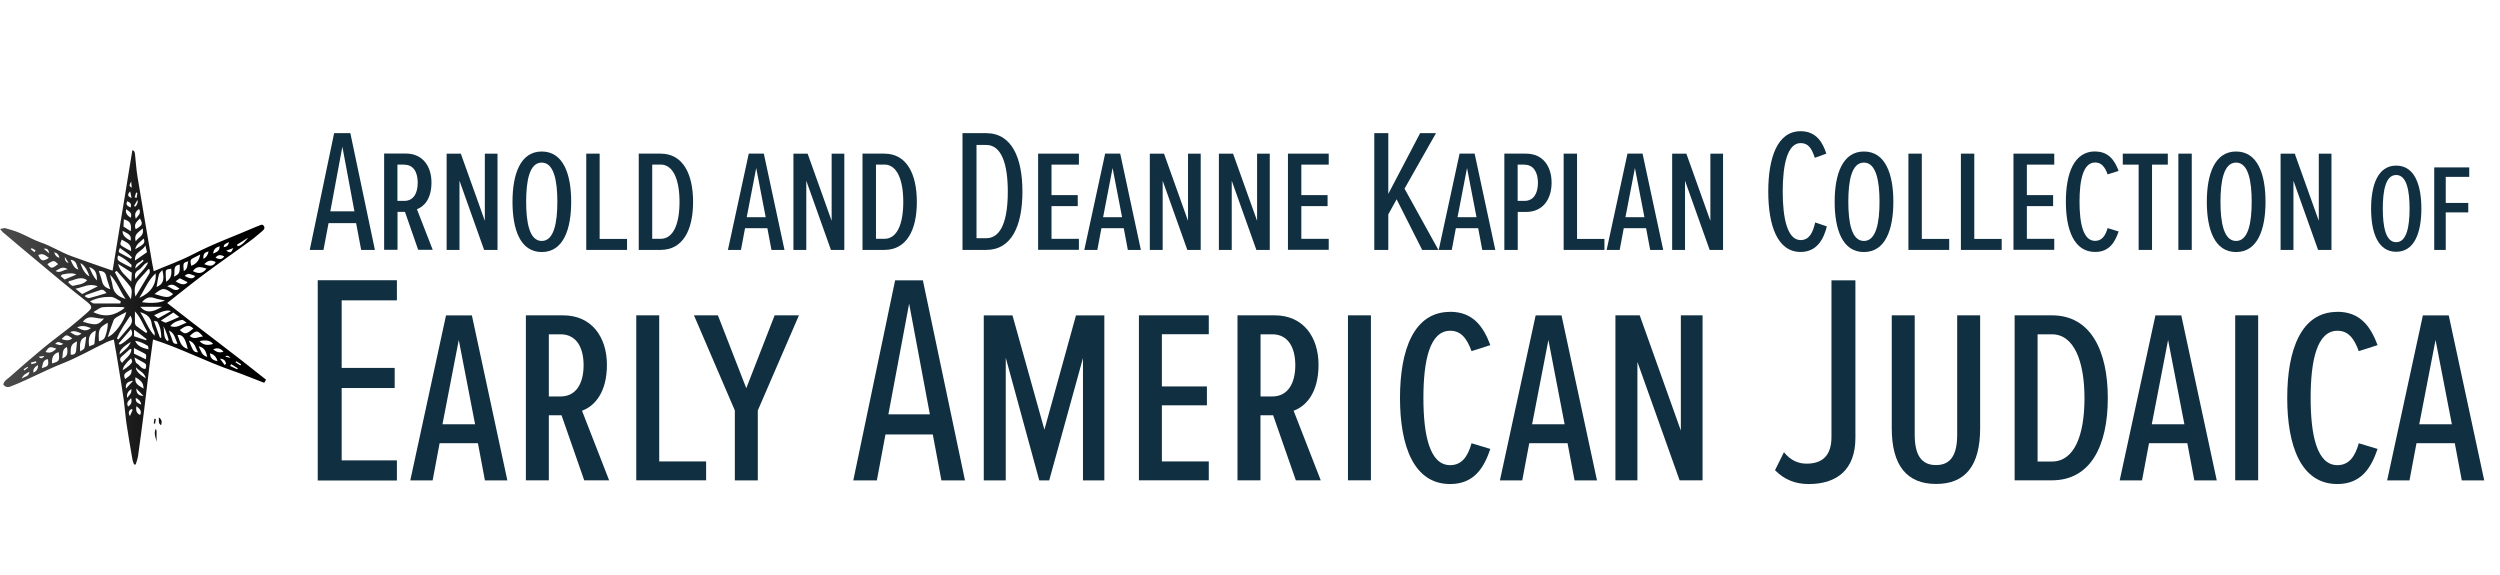 <?xml version="1.0" encoding="UTF-8"?>
<svg id="Layer_2" data-name="Layer 2" xmlns="http://www.w3.org/2000/svg" xmlns:xlink="http://www.w3.org/1999/xlink"
     viewBox="0 0 282 64.88">
    <defs>
        <style>
            .cls-1 {
            fill: none;
            }

            .cls-2 {
            fill: url(#linear-gradient);
            }

            .cls-3 {
            fill: #102f41;
            }
        </style>
        <linearGradient id="linear-gradient" x1="0" y1="34.68" x2="30" y2="34.68" gradientUnits="userSpaceOnUse">
            <stop offset="0" stop-color="#4d4d4d"/>
            <stop offset=".77" stop-color="#000"/>
            <stop offset=".8" stop-color="#000"/>
            <stop offset="1" stop-color="#000"/>
        </linearGradient>
    </defs>
    <g id="Layer_1-2" data-name="Layer 1">
        <g>
            <rect class="cls-1" x="32" y="4.18" width="250" height="59"/>
            <path class="cls-3"
                  d="M40.17,25.17h-3.11l-.57,3.02h-1.55l2.75-13.17h1.83l2.77,13.17h-1.55l-.57-3.02ZM37.25,23.84h2.73l-1.36-7.29-1.36,7.29Z"/>
            <path class="cls-3"
                  d="M45.68,23.9h-.84v4.28h-1.51v-10.86h2.46c1.87,0,2.88,1.42,2.88,3.26s-.82,2.72-1.64,3.02l1.78,4.58h-1.64l-1.49-4.28ZM45.61,18.57h-.78v4.09h.78c1.03,0,1.51-.87,1.51-2.05s-.48-2.03-1.51-2.03Z"/>
            <path class="cls-3" d="M51.83,20.41v7.78h-1.45v-10.86h1.6l2.71,7.58v-7.58h1.43v10.86h-1.51l-2.77-7.78Z"/>
            <path class="cls-3"
                  d="M61.11,17.09c2.44,0,3.32,2.57,3.32,5.67s-.88,5.67-3.32,5.67-3.3-2.57-3.3-5.67.88-5.67,3.3-5.67ZM61.11,18.34c-1.39,0-1.76,2.05-1.76,4.42s.38,4.42,1.76,4.42,1.76-2.07,1.76-4.42-.38-4.42-1.76-4.42Z"/>
            <path class="cls-3" d="M66.13,17.33h1.51v9.62h3.09v1.24h-4.6v-10.86Z"/>
            <path class="cls-3"
                  d="M72.05,17.33h2.46c2.54,0,3.67,2.31,3.67,5.45s-1.13,5.41-3.67,5.41h-2.46v-10.86ZM74.51,18.57h-.94v8.37h.94c1.47,0,2.14-1.72,2.14-4.17s-.69-4.21-2.14-4.21Z"/>
            <path class="cls-3"
                  d="M88.49,28.19h-1.47l-.46-2.45h-2.52l-.46,2.45h-1.47l2.35-10.86h1.7l2.33,10.86ZM84.23,24.5h2.14l-1.07-5.55-1.07,5.55Z"/>
            <path class="cls-3" d="M90.95,20.41v7.78h-1.45v-10.86h1.6l2.71,7.58v-7.58h1.43v10.86h-1.51l-2.77-7.78Z"/>
            <path class="cls-3"
                  d="M97.29,17.33h2.46c2.54,0,3.67,2.31,3.67,5.45s-1.13,5.41-3.67,5.41h-2.46v-10.86ZM99.75,18.57h-.94v8.37h.94c1.47,0,2.14-1.72,2.14-4.17s-.69-4.21-2.14-4.21Z"/>
            <path class="cls-3"
                  d="M108.57,15.02h2.67c2.9,0,4.09,2.8,4.09,6.59s-1.18,6.58-4.09,6.58h-2.67v-13.17ZM111.24,26.87c1.76,0,2.44-2.17,2.44-5.25s-.69-5.27-2.44-5.27h-1.09v10.52h1.09Z"/>
            <path class="cls-3" d="M117.1,17.33h4.6v1.24h-3.09v3.44h2.96v1.24h-2.96v3.69h3.09v1.24h-4.6v-10.86Z"/>
            <path class="cls-3"
                  d="M128.69,28.19h-1.47l-.46-2.45h-2.52l-.46,2.45h-1.47l2.35-10.86h1.7l2.33,10.86ZM124.43,24.5h2.14l-1.07-5.55-1.07,5.55Z"/>
            <path class="cls-3" d="M131.15,20.41v7.78h-1.45v-10.86h1.6l2.71,7.58v-7.58h1.43v10.86h-1.51l-2.77-7.78Z"/>
            <path class="cls-3" d="M138.94,20.41v7.78h-1.45v-10.86h1.6l2.71,7.58v-7.58h1.43v10.86h-1.51l-2.77-7.78Z"/>
            <path class="cls-3" d="M145.28,17.33h4.6v1.24h-3.09v3.44h2.96v1.24h-2.96v3.69h3.09v1.24h-4.6v-10.86Z"/>
            <path class="cls-3"
                  d="M157.54,22.48l-.94,1.7v4.01h-1.58v-13.17h1.58v6.85l3.59-6.85h1.79l-3.55,6.26,3.82,6.91h-1.83l-2.88-5.71Z"/>
            <path class="cls-3"
                  d="M168.67,28.19h-1.47l-.46-2.45h-2.52l-.46,2.45h-1.47l2.35-10.86h1.7l2.33,10.86ZM164.41,24.5h2.14l-1.07-5.55-1.07,5.55Z"/>
            <path class="cls-3"
                  d="M169.68,17.33h2.44c2,0,2.9,1.52,2.9,3.28s-.9,3.3-2.9,3.3h-.92v4.28h-1.51v-10.86ZM171.97,18.57h-.78v4.09h.78c1.03,0,1.51-.87,1.51-2.03s-.48-2.05-1.51-2.05Z"/>
            <path class="cls-3" d="M176.38,17.33h1.51v9.62h3.09v1.24h-4.6v-10.86Z"/>
            <path class="cls-3"
                  d="M187.61,28.19h-1.47l-.46-2.45h-2.52l-.46,2.45h-1.47l2.35-10.86h1.7l2.33,10.86ZM183.35,24.5h2.14l-1.07-5.55-1.07,5.55Z"/>
            <path class="cls-3" d="M190.07,20.41v7.78h-1.45v-10.86h1.6l2.71,7.58v-7.58h1.43v10.86h-1.51l-2.77-7.78Z"/>
            <path class="cls-3"
                  d="M199.46,21.61c0-3.83,1.03-6.81,3.65-6.81,1.79,0,2.5,1.3,2.9,2.53l-1.3.47c-.34-1.03-.71-1.66-1.6-1.66-1.47,0-2.02,2.37-2.02,5.47s.55,5.47,2.02,5.47c.99,0,1.39-.87,1.64-1.99l1.32.45c-.36,1.42-1.11,2.88-2.96,2.88-2.62,0-3.65-2.98-3.65-6.81Z"/>
            <path class="cls-3"
                  d="M210.25,17.09c2.44,0,3.32,2.57,3.32,5.67s-.88,5.67-3.32,5.67-3.3-2.57-3.3-5.67.88-5.67,3.3-5.67ZM210.25,18.34c-1.39,0-1.76,2.05-1.76,4.42s.38,4.42,1.76,4.42,1.76-2.07,1.76-4.42-.38-4.42-1.76-4.42Z"/>
            <path class="cls-3" d="M215.27,17.33h1.51v9.62h3.09v1.24h-4.6v-10.86Z"/>
            <path class="cls-3" d="M221.19,17.33h1.51v9.62h3.09v1.24h-4.6v-10.86Z"/>
            <path class="cls-3" d="M227.12,17.33h4.6v1.24h-3.09v3.44h2.96v1.24h-2.96v3.69h3.09v1.24h-4.6v-10.86Z"/>
            <path class="cls-3"
                  d="M236.33,17.09c1.53,0,2.21,1.01,2.65,2.19l-1.24.39c-.31-.87-.71-1.34-1.41-1.34-1.34,0-1.76,1.95-1.76,4.42s.42,4.42,1.76,4.42c.73,0,1.15-.53,1.41-1.44l1.24.38c-.42,1.24-1.07,2.31-2.65,2.31-2.39,0-3.3-2.51-3.3-5.67s.9-5.67,3.3-5.67Z"/>
            <path class="cls-3" d="M241.23,18.57h-1.78v-1.24h5.08v1.24h-1.78v9.62h-1.51v-9.62Z"/>
            <path class="cls-3" d="M245.72,17.33h1.51v10.86h-1.51v-10.86Z"/>
            <path class="cls-3"
                  d="M252.23,17.09c2.44,0,3.32,2.57,3.32,5.67s-.88,5.67-3.32,5.67-3.3-2.57-3.3-5.67.88-5.67,3.3-5.67ZM252.23,18.34c-1.38,0-1.76,2.05-1.76,4.42s.38,4.42,1.76,4.42,1.76-2.07,1.76-4.42-.38-4.42-1.76-4.42Z"/>
            <path class="cls-3" d="M258.7,20.41v7.78h-1.45v-10.86h1.6l2.71,7.58v-7.58h1.43v10.86h-1.51l-2.77-7.78Z"/>
            <path class="cls-3"
                  d="M270.29,18.68c2.09,0,2.84,2.2,2.84,4.86s-.76,4.86-2.84,4.86-2.83-2.2-2.83-4.86.76-4.86,2.83-4.86ZM270.29,19.74c-1.19,0-1.51,1.76-1.51,3.79s.32,3.79,1.51,3.79,1.51-1.78,1.51-3.79-.32-3.79-1.51-3.79Z"/>
            <path class="cls-3" d="M274.59,18.88h3.94v1.07h-2.65v2.94h2.54v1.07h-2.54v4.23h-1.3v-9.31Z"/>
            <path class="cls-3" d="M35.84,31.61h8.93v2.27h-6.23v7.62h5.98v2.27h-5.98v8.16h6.23v2.27h-8.93v-22.57Z"/>
            <path class="cls-3"
                  d="M57.22,54.19h-2.52l-.79-4.2h-4.32l-.79,4.2h-2.52l4.03-18.61h2.92l4,18.61ZM49.92,47.86h3.67l-1.84-9.51-1.84,9.51Z"/>
            <path class="cls-3"
                  d="M63.35,46.84h-1.44v7.34h-2.59v-18.61h4.21c3.2,0,4.93,2.44,4.93,5.58s-1.4,4.67-2.81,5.18l3.06,7.85h-2.81l-2.56-7.34ZM63.24,37.71h-1.33v7.01h1.33c1.76,0,2.59-1.49,2.59-3.52s-.83-3.49-2.59-3.49Z"/>
            <path class="cls-3" d="M71.77,35.57h2.59v16.48h5.29v2.13h-7.88v-18.61Z"/>
            <path class="cls-3" d="M82.89,46.3l-4.61-10.73h2.7l3.2,8.22,3.2-8.22h2.74l-4.64,10.73v7.89h-2.59v-7.89Z"/>
            <path class="cls-3"
                  d="M105.21,49.01h-5.33l-.97,5.18h-2.66l4.72-22.57h3.13l4.75,22.57h-2.66l-.97-5.18ZM100.21,46.74h4.68l-2.34-12.49-2.34,12.49Z"/>
            <path class="cls-3"
                  d="M122.17,40.35l-3.82,13.84h-1.12l-3.78-13.84v13.84h-2.48v-18.61h3.24l3.6,12.89,3.56-12.89h3.2v18.61h-2.41v-13.84Z"/>
            <path class="cls-3" d="M128.47,35.57h7.88v2.13h-5.29v5.89h5.08v2.13h-5.08v6.33h5.29v2.13h-7.88v-18.61Z"/>
            <path class="cls-3"
                  d="M143.62,46.84h-1.44v7.34h-2.59v-18.61h4.21c3.2,0,4.93,2.44,4.93,5.58s-1.4,4.67-2.81,5.18l3.06,7.85h-2.81l-2.56-7.34ZM143.52,37.71h-1.33v7.01h1.33c1.76,0,2.59-1.49,2.59-3.52s-.83-3.49-2.59-3.49Z"/>
            <path class="cls-3" d="M152.05,35.57h2.59v18.61h-2.59v-18.61Z"/>
            <path class="cls-3"
                  d="M163.57,35.17c2.63,0,3.78,1.73,4.54,3.76l-2.12.68c-.54-1.49-1.22-2.3-2.41-2.3-2.3,0-3.02,3.35-3.02,7.58s.72,7.58,3.02,7.58c1.26,0,1.98-.91,2.41-2.47l2.12.64c-.72,2.13-1.83,3.96-4.54,3.96-4.1,0-5.65-4.3-5.65-9.71s1.55-9.71,5.65-9.71Z"/>
            <path class="cls-3"
                  d="M180.13,54.19h-2.52l-.79-4.2h-4.32l-.79,4.2h-2.52l4.03-18.61h2.92l4,18.61ZM172.82,47.86h3.67l-1.83-9.51-1.84,9.51Z"/>
            <path class="cls-3" d="M184.7,40.85v13.33h-2.48v-18.61h2.74l4.64,13v-13h2.45v18.61h-2.59l-4.75-13.33Z"/>
            <path class="cls-3"
                  d="M201.23,51.01c.76.95,1.66,1.29,2.55,1.29,1.76,0,2.81-.88,2.81-3.01v-17.67h2.7v17.77c0,3.62-2.12,5.21-5.26,5.21-1.44,0-2.7-.44-3.81-1.56l1.01-2.03Z"/>
            <path class="cls-3"
                  d="M213.39,35.57h2.59v13.47c0,2.3.76,3.42,2.41,3.42s2.38-1.15,2.38-3.42v-13.47h2.59v12.73c0,4.26-1.69,6.29-4.97,6.29s-5-2.06-5-6.29v-12.73Z"/>
            <path class="cls-3"
                  d="M227.25,35.57h4.21c4.36,0,6.3,3.96,6.3,9.34s-1.94,9.27-6.3,9.27h-4.21v-18.61ZM231.46,37.71h-1.62v14.35h1.62c2.52,0,3.67-2.94,3.67-7.14s-1.19-7.21-3.67-7.21Z"/>
            <path class="cls-3"
                  d="M250.04,54.19h-2.52l-.79-4.2h-4.32l-.79,4.2h-2.52l4.03-18.61h2.92l4,18.61ZM242.73,47.86h3.67l-1.84-9.51-1.84,9.51Z"/>
            <path class="cls-3" d="M252.13,35.57h2.59v18.61h-2.59v-18.61Z"/>
            <path class="cls-3"
                  d="M263.65,35.17c2.63,0,3.78,1.73,4.54,3.76l-2.12.68c-.54-1.49-1.22-2.3-2.41-2.3-2.3,0-3.02,3.35-3.02,7.58s.72,7.58,3.02,7.58c1.26,0,1.98-.91,2.41-2.47l2.12.64c-.72,2.13-1.84,3.96-4.54,3.96-4.1,0-5.65-4.3-5.65-9.71s1.55-9.71,5.65-9.71Z"/>
            <path class="cls-3"
                  d="M280.21,54.19h-2.52l-.79-4.2h-4.32l-.79,4.2h-2.52l4.03-18.61h2.92l4,18.61ZM272.9,47.86h3.67l-1.84-9.51-1.84,9.51Z"/>
        </g>
        <path class="cls-2"
              d="M17.32,30.6c1.55-.66,3.05-1.19,4.46-1.92,2.32-1.21,4.77-2.08,7.16-3.12.09-.04.18-.06.27-.1.2-.09.4-.22.56.04.14.24-.01.42-.18.56-.48.4-.94.81-1.44,1.17-1.69,1.23-3.41,2.42-5.09,3.67-1.39,1.04-2.75,2.14-4.2,3.28,3.74,2.95,7.5,5.71,11.15,8.65-.12.2-.18.3-.21.35-1.21-.46-2.36-.94-3.53-1.35-3.03-1.04-5.89-2.55-9.01-3.54-.14,1.07-.28,2.06-.41,3.05-.22,1.75-.41,3.49-.63,5.24-.21,1.62-.42,3.25-.65,4.87-.05.32-.17.63-.26.94-.06,0-.12,0-.19,0-.06-.18-.15-.36-.18-.55-.23-1.35-.47-2.69-.67-4.04-.13-.87-.18-1.74-.3-2.61-.2-1.38-.42-2.75-.65-4.12-.14-.89-.3-1.77-.48-2.77-.26.09-.53.16-.77.27-1.67.81-3.3,1.75-5.02,2.43-1.92.75-3.73,1.75-5.64,2.51-.35.14-.71.31-1.04-.14.08-.41.44-.6.71-.83,1.27-1.12,2.55-2.24,3.86-3.32.94-.78,1.93-1.49,2.88-2.25.69-.55,1.36-1.13,2.03-1.72.61-.54.59-.69-.07-1.23-.91-.73-1.84-1.45-2.74-2.2-1.51-1.25-3.01-2.51-4.52-3.77-.73-.61-1.46-1.23-2.19-1.85-.09-.07-.15-.17-.32-.37.26-.04.44-.13.59-.09.54.15,1.09.31,1.61.53.81.34,1.57.8,2.39,1.08,1.19.4,2.25,1.1,3.42,1.53,1.53.56,3.07,1.09,4.68,1.65.75-4.56,1.48-9.05,2.23-13.58.28.04.28.32.31.57.09.83.14,1.66.28,2.48.53,3.2,1.08,6.4,1.63,9.6.05.31.12.61.19,1ZM10.53,35.21c1.37.66,2.47.36,3.54-.48-.1-.04-.15-.09-.21-.09-.75,0-1.51-.06-2.26.01-.34.03-.66.33-1.07.55ZM12.16,38.01c.77-.25,1.9-1.86,2.09-2.82-.38.2-.74.37-1.08.58-.14.08-.29.2-.35.34-.23.58-.42,1.17-.66,1.9ZM13.57,34.23c.02-.08.03-.17.05-.25-.37-.17-.74-.49-1.12-.49-.73-.01-1.48.07-2.35.5.22.13.32.24.43.24,1,.01,1.99,0,2.99,0ZM13.17,30.55c-.07.05-.14.11-.21.16.51,1.01,1.07,1.99,1.81,3.04.07-.59.19-1.06-.08-1.42-.47-.63-1.01-1.19-1.53-1.78ZM17.56,30.83c-.88.8-1.25,1.87-1.85,2.77,1.3-.57,1.95-1.53,1.85-2.77ZM15.28,33.45c.58-.95,1.08-1.77,1.57-2.6.07-.11.03-.29.03-.44-.04-.02-.09-.05-.13-.07-.35.39-.69.78-1.05,1.16-.48.51-.62,1.11-.42,1.95ZM11.16,38.49q.56-.1.71-.52c.21-.59.33-1.25.27-1.56-.98.56-1.06.74-.98,2.08ZM14.17,33.72c-.63-.87-.98-1.94-1.75-2.73.05.42.22.8.27,1.2.12.91.71,1.29,1.48,1.53ZM9.35,36.29c1.46.45,1.74.41,2.39-.37-.83.15-1.66-.59-2.39.37ZM16.49,37.56s.08-.09.12-.14c-.44-.72-.71-1.57-1.39-2.3,0,.52-.01.88,0,1.24,0,.13.05.31.14.39.36.29.74.54,1.12.81ZM13.2,38.19c.05.04.1.07.15.11.4-.47.8-.95,1.21-1.42.34-.38.45-.78.15-1.28-.56.84-1.14,1.65-1.52,2.58ZM15.81,35.21c.63.95.92,1.94,1.63,2.66.03-.16.02-.29-.02-.42-.1-.3-.27-.58-.3-.89-.09-.73-.5-1.11-1.31-1.35ZM8.5,32.56c.34.27.56.44.77.61.58-.29,1.1-.55,1.76-.87-.97-.4-1.64.11-2.53.27ZM12.44,32.62c-.18-.55-.35-1-.45-1.46-.1-.47-.39-.6-.85-.61.13.41.28.76.36,1.13.1.47.35.78.94.94ZM17.43,33.17c1.41.44,1.6.44,2.1,0-.97-.75-1.18-.75-2.1,0ZM7.77,31.71c-.02.05-.04.11-.06.16.18.13.39.41.53.37.54-.14,1.16-.13,1.59-.63-.75-.52-1.39,0-2.06.1ZM16.02,34.09c1.01.15,2.1.08,2.59-.21-.45-.09-.82-.12-1.17-.25-.57-.21-1-.05-1.43.46ZM13.32,29.77c.21.87.86,1.33,1.49,1.99.02-.42.04-.7.06-1-.54-.34-1.05-.67-1.55-.99ZM18.28,34.61h-2.46c.7.77,1.4.61,2.46,0ZM9.63,33.3c0,.06-.02.11-.03.17.16.06.33.19.47.15.65-.16,1.29-.36,1.95-.56-.18-.2-.35-.46-.68-.35-.57.18-1.14.39-1.71.59ZM10.81,37.29c-.69.26-.9.79-.75,1.78.2-.08.39-.16.58-.24.06-.53.11-1.03.17-1.55ZM19.56,35.25c-.46.3-.88.57-1.41.91.29.12.46.26.57.23.48-.17.95-.4,1.5-.64-.27-.2-.44-.33-.67-.5ZM13.39,38.74s.08.1.12.14c.45-.19.8-.54,1.17-.86.29-.25.28-.5.09-.9-.49.57-.93,1.09-1.37,1.61ZM17.66,32.37c.74-.29.93-.84.65-1.91-.16.2-.34.33-.38.5-.12.44-.18.89-.27,1.41ZM15.11,39.89c.44.22.91.42,1.34.64.08-.53.05-.54-.17-.67-.36-.2-.73-.39-1.17-.61v.63ZM17.38,35.56c.16.12.3.23.46.35.48-.27.94-.53,1.43-.8q-.43-.3-1.89.45ZM21.18,39.37c-.27-1.19-.55-1.65-1.16-1.59.26.59.3,1.33,1.16,1.59ZM21.81,37.06c-.44-.44-.79-.4-1.53.17.59.52.68.51,1.53-.17ZM15.24,29.38c.51-.36.91-.63,1.34-.93-.05-.2-.09-.4-.18-.77-.33.7-1.25.69-1.17,1.7ZM14.81,30.18c0-.15.05-.29.01-.32-.45-.42-.92-.81-1.48-1.05-.18.34-.05.57.19.71.4.24.82.43,1.28.66ZM13.73,27.02c-.21.56-.21.58.13.8.28.18.59.33.93.51.06-.89-.61-.99-1.06-1.31ZM8.69,38.51c-.65.29-.75.53-.71,1.5.35.03.58-.09.61-.49.02-.31.06-.62.1-1.01ZM22.58,28.71c-.26.13-.44.23-.63.32-.51.26-.52.28-.38.95q.87-.3,1.01-1.27ZM15.29,31.47c.48-.7,1.13-1.14,1.42-1.88-.18.04-.3.12-.42.23-.22.21-.4.49-.66.64-.37.21-.49.48-.35,1.02ZM9.72,37.96c-.64.27-.75.54-.68,1.68.2-.15.44-.23.48-.37.11-.41.14-.84.2-1.3ZM21.05,36.4c-.24-.15-.4-.34-.52-.32-.46.1-.93.22-1.32.7.71.28,1.19-.16,1.84-.38ZM14.75,26.08c.09-.88-.06-1.12-.78-1.35-.01.29-.03.57-.04.83.29.19.53.34.82.52ZM5.87,40.99c.82-.21.87-.31.75-1.27-.63.19-.8.65-.75,1.27ZM18.74,31.78c.52-.34.66-.74.57-1.47-.61.09-.63.1-.62.61,0,.26.03.52.05.87ZM23.3,30.3c-.59-.18-1.12-.36-1.54.28.55.29,1.05.36,1.54-.28ZM7.29,31.53c.46-.2.86-.36,1.32-.56q-.48-.27-1.61,0s-.06.06-.16.17c.13.12.27.24.45.39ZM15.16,40.31c.11.33.12.59.23.65.35.19.54.69,1.02.65.11-.28.14-.51-.13-.67-.32-.19-.65-.36-1.13-.63ZM16.75,39.4c-.03-.15-.01-.35-.08-.39-.43-.26-.88-.49-1.42-.57.18.5.67.81,1.5.96ZM14.83,39.44s-.09-.06-.14-.09c-.31.28-.62.57-.94.84-.27.24-.26.46.02.75.37-.52.99-.81,1.06-1.51ZM21.4,37.9c.52.47.99.07,1.5.06-.63-.74-.74-.75-1.5-.06ZM14.75,38.58q-1.34.79-1.25,1.39c.47-.43,1.01-.76,1.25-1.39ZM16.49,38.39s.01-.09.04-.14c-.43-.33-.82-.66-1.41-1.06v.74c.44.16.95.31,1.38.46ZM18.05,38.11s.09-.01.14-.02c0-.63-.11-1.24-.43-1.79-.04-.06-.19-.06-.4-.11.26.72.48,1.32.69,1.92ZM16.09,25.77c-.45.44-1.03.64-.78,1.46.28-.49.99-.57.78-1.46ZM15.31,25.86c.78-.47.82-.58.48-1.22-.33.34-.74.63-.48,1.22ZM22.51,38.48c.46.5.97.48,1.53.32q-.45-.58-1.53-.32ZM19.05,37.27c.1.29.18.59.31.87.12.27.08.72.66.64-.26-.57-.31-1.19-.97-1.5ZM15.28,42.55c-.13.81.44.95.91,1.29.02-.71-.4-.98-.91-1.29ZM6.56,29.79c-.49-.45-.51-.45-1.22,0,.43.54.52.54,1.22,0ZM10.09,31.17c-.28-.82-.67-1.36-1.03-1.48q.43,1.22,1.03,1.48ZM13.84,41.75c.52-.29,1.02-.72,1.06-.95.02-.11-.07-.24-.12-.38q-.92.83-.94,1.34ZM14.74,27.14c.06-.54-.04-.67-.9-1.1q-.08.65.9,1.1ZM19.81,31.73q.94.62,1.35.1c-.29-.15-.58-.29-.87-.44-.17.12-.32.23-.48.34ZM13.53,27.98c-.14.26-.22.43.02.56.4.22.81.44,1.21.65.04-.05.08-.1.12-.15-.35-.43-.86-.68-1.35-1.07ZM7.01,40.42c.55-.17.69-.5.54-1.28-.61.26-.41.82-.54,1.28ZM10.06,30.12c.27.59.45,1.1.88,1.52-.01-.91-.21-1.27-.88-1.52ZM20.27,29.84c-.9.15-.45.86-.66,1.36.62-.27.7-.44.66-1.36ZM6.95,38.24q.77.32,1.2-.08c-.66-.45-.67-.45-1.2.08ZM10.25,37.01c-.58-.25-1.06-.33-1.55-.08.46.21.91.59,1.55.08ZM20.25,32.56c-.41-.25-.78-.7-1.39-.26.52.14.86.68,1.39.26ZM4.32,28.77c.29.69.53.76,1.19.32-.36-.28-.7-.58-1.19-.32ZM14.86,41.63c-.91.52-.95.58-.75,1.13.67-.47.73-.57.75-1.13ZM15.33,41.42q-.04.57,1.12,1.25c-.19-.73-.79-.82-1.12-1.25ZM15.25,28.12c1.06-.61,1.12-.69.97-1.21-.4.36-.86.64-.97,1.21ZM24.34,29.57c-.51-.3-.91-.2-1.3.23.49.17.93.37,1.3-.23ZM21.3,38.41c.51,1.26.54,1.3,1.04,1.33-.29-.46-.31-1.09-1.04-1.33ZM5.14,39.7c.49.19.86,0,1.21-.38-.74-.26-.82-.23-1.21.38ZM20.83,31.12q.91.54,1.19,0c-.38-.08-.75-.45-1.19,0ZM4.72,41.53c.75-.23.79-.29.68-1.02-.55.07-.57.52-.68,1.02ZM22.41,39.06c.26.53.35,1.04.97,1.2-.15-.56-.25-1.04-.97-1.2ZM24.53,40.73q-.2-.73-.85-.87c.04.51.29.8.85.87ZM6.27,30.57c.49.3.82-.13,1.38-.2-.64-.41-.99,0-1.38.2ZM18.87,38.47c.05-.03.11-.06.16-.1-.05-.18-.1-.37-.16-.55-.07-.21-.15-.41-.23-.61-.06-.15-.14-.28-.22-.42.16.56-.04,1.26.45,1.68ZM8.86,30.41c-.24-.38-.15-1.03-.9-1.11.23.51.37.97.9,1.11ZM25.21,39.67q-.5-.59-1.16-.26c.34.27.67.44,1.16.26ZM14.75,24.56c.2-.59-.22-.72-.52-.96q-.16.56.52.96ZM23.53,28.37q-.68.09-.58.83.45-.22.58-.83ZM7.92,37.46c.39.23.77.63,1.27.16-.44-.19-.83-.39-1.27-.16ZM21.24,29.47c-.59.17-.6.18-.51,1.11.48-.24.37-.71.51-1.11ZM24.05,28.6c.37-.16.74-.28.72-.81q-.69.17-.72.81ZM14.44,45.86q.54-.31.35-.95c-.23.27-.6.45-.35.95ZM15.7,23.58c-.42.25-.56.56-.38,1.09.23-.35.64-.55.38-1.09ZM15.02,42.95c-.68.09-.89.33-.81.88.26-.29.49-.53.81-.88ZM14.81,43.89q-.6.38-.46.99c.2-.31.54-.48.46-.99ZM15.38,43.82c-.02.55.24.81.81.85-.32-.33-.56-.59-.81-.85ZM26.73,27.6c.03.06.06.12.09.18.52-.12.84-.56,1.18-.98-.42.27-.84.53-1.27.8ZM3.76,42.02q.55-.19.53-.85c-.32.2-.58.41-.53.85ZM15.4,45.81c-.11.51,0,.8.4,1,.24-.47-.05-.68-.4-1ZM17.66,49.84c0-.41,0-.82,0-1.23,0-.06-.04-.11-.09-.25-.26.57.01,1.02.09,1.48ZM25.51,28.28c.51.28.55.26.81-.3-.33.12-.57.21-.81.3ZM17.91,47.08c.04.36-.09.69.26.88.1-.34.13-.61-.26-.88ZM16.2,29.43s-.1-.1-.15-.14c-.17.36-.78.26-.79,1,.38-.35.66-.6.94-.86ZM3.32,41.93c-.35.2-.68.29-.88.79.36-.29.82-.2.88-.79ZM15.93,45.64c-.05-.39-.28-.6-.61-.76-.08.56.32.61.61.76ZM25.3,28.92c-.37-.18-.7-.24-.99.15.37.17.7.27.99-.15ZM6.11,28.47q.16.53.6.61c-.09-.34-.24-.56-.6-.61ZM6.22,38.81c.32,0,.57.28.92-.04-.33-.05-.57-.42-.92.04ZM14.73,23.41c.14-.43-.06-.58-.37-.71-.25.44.08.54.37.71ZM25.34,41.17c.05-.04.11-.09.16-.13-.06-.3-.18-.55-.69-.58.23.3.38.5.53.71ZM14.84,22.33c-.05-.25-.1-.49-.15-.74-.31.3-.36.56.15.74ZM7.31,28.97q-.03.56.43.71c-.17-.27-.3-.49-.43-.71ZM14.97,46.22c-.06-.03-.11-.05-.17-.08-.22.17-.4.35-.15.8.13-.3.23-.51.32-.72ZM15.12,23.23s.08.06.12.09q.37-.31.27-.78c-.16.28-.28.48-.39.69ZM26.08,41.07c-.04.07-.08.14-.12.21.27.13.53.25.8.38.02-.04.04-.08.06-.12-.25-.15-.49-.31-.74-.46ZM25.23,27.88c.32-.04.52-.14.59-.58-.28.18-.57.17-.59.58ZM4.93,28.06c.23.2.38.31.63.53-.1-.4-.18-.61-.63-.53ZM3.88,28.44c.05-.06.1-.13.14-.19-.15-.09-.3-.18-.45-.27-.03.05-.06.1-.09.14.13.11.26.22.4.32ZM14.86,21.17c-.02-.23-.04-.46-.06-.69-.11.25-.38.48.06.69ZM4.36,40.24c.22.23.4.24.65-.09-.28.04-.46.06-.65.09ZM17.57,47.27c-.05-.01-.1-.03-.15-.04-.03.18-.06.36-.08.53.05.01.1.03.15.04.03-.18.06-.35.09-.53ZM4.1,40.94c-.01-.06-.03-.13-.04-.19-.19.05-.37.09-.56.14.01.06.03.13.04.19.19-.05.37-.09.56-.14ZM27.11,41.22s.06-.08.09-.13c-.19-.12-.37-.24-.56-.35-.02.04-.05.09-.07.13.18.12.36.23.54.35ZM15.19,22.26c.07.02.15.04.22.06.03-.19.06-.37.09-.56-.05-.01-.1-.02-.15-.04-.05.18-.11.36-.16.54ZM26,40.38q-.33-.4-.6-.16c.2.05.36.09.6.16ZM2.66,41.65s.05.09.08.14c.14-.11.28-.22.43-.33-.02-.02-.03-.03-.08-.08-.13.08-.28.18-.42.27Z"/>
    </g>
</svg>